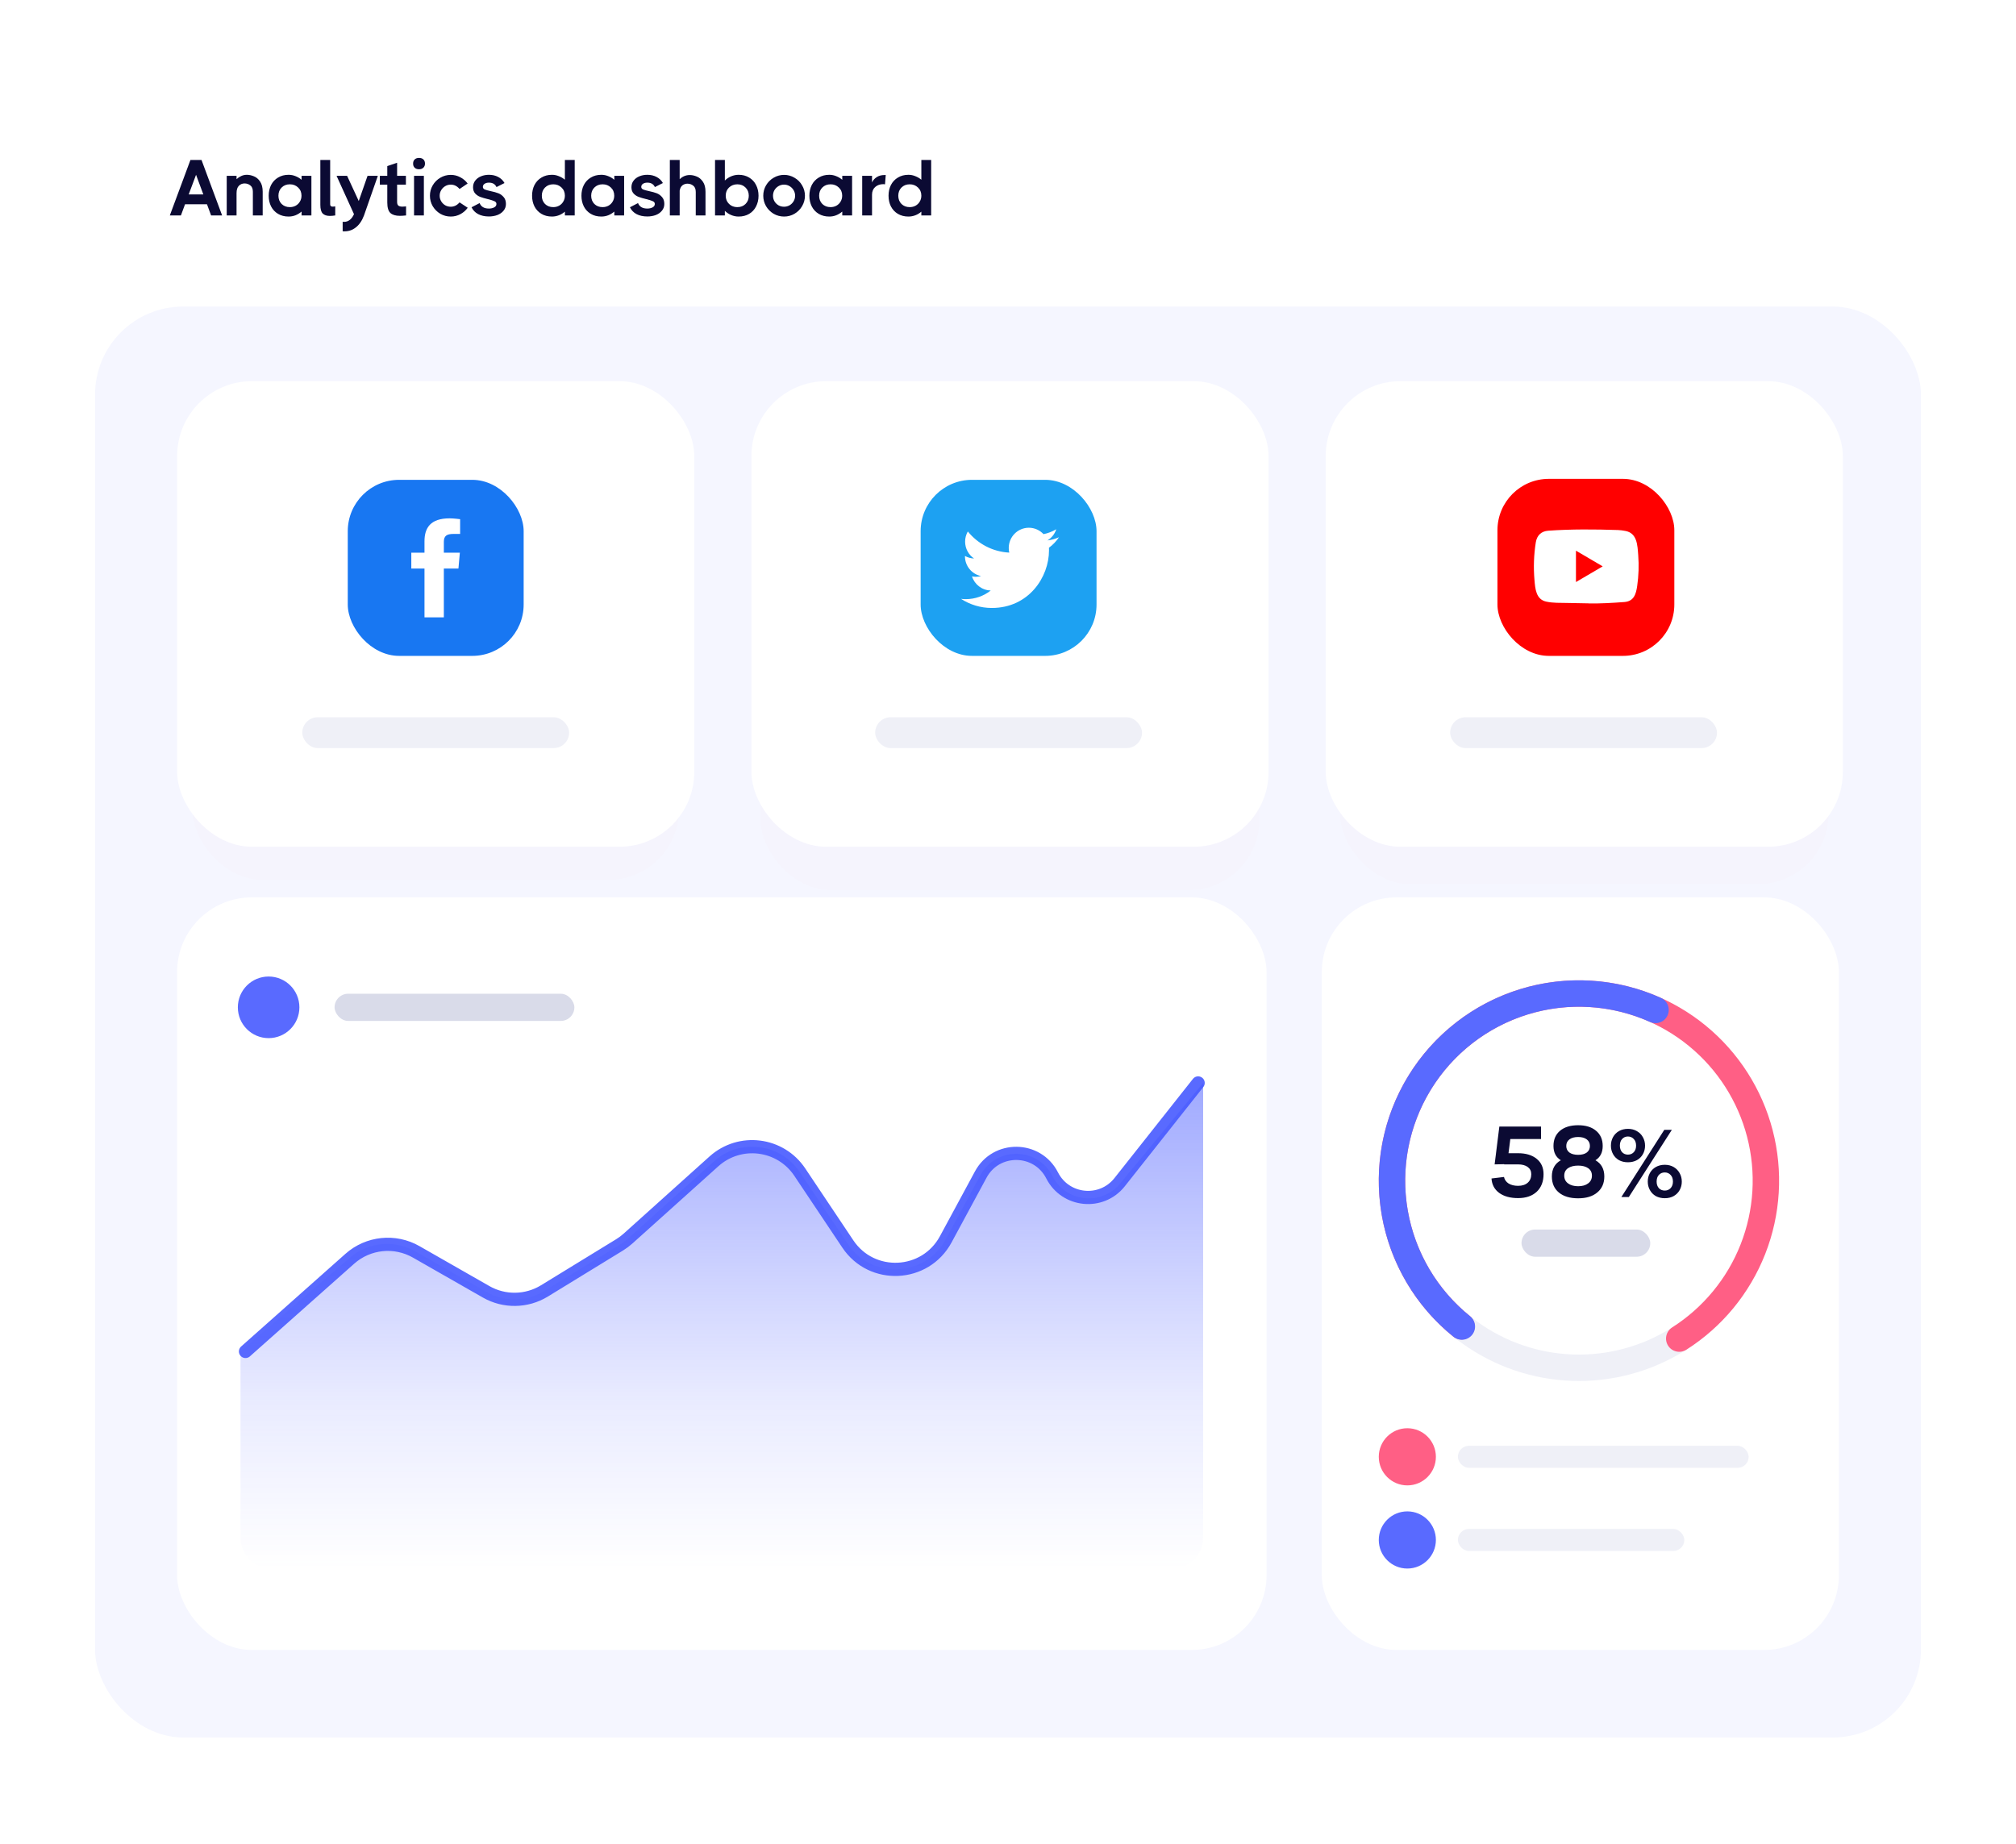 <svg width="458" height="419" viewBox="0 0 458 419" fill="none" xmlns="http://www.w3.org/2000/svg">
<rect x="13.605" y="14.29" width="432.213" height="391.099" rx="30" fill="#FF0000" fill-opacity="0.01"/>
<rect width="458" height="419" fill="white"/>
<rect x="21.6" y="69.65" width="414.801" height="325.13" rx="20" fill="#F5F6FF"/>
<path d="M50.462 48.951H47.959L47.023 46.413H42.038L41.102 48.951H38.581L43.261 36.351H45.782L50.462 48.951ZM44.539 39.717L42.865 44.181H46.196L44.539 39.717ZM56.08 39.717C56.608 39.717 57.142 39.831 57.681 40.059C58.233 40.275 58.702 40.671 59.086 41.247C59.481 41.823 59.679 42.597 59.679 43.569V48.951H57.447V43.569C57.447 42.897 57.255 42.417 56.871 42.129C56.499 41.829 56.062 41.679 55.557 41.679C55.053 41.679 54.621 41.859 54.261 42.219C53.913 42.567 53.739 43.131 53.739 43.911V48.951H51.508V39.951H53.739V40.707C54.063 40.407 54.423 40.167 54.819 39.987C55.215 39.807 55.636 39.717 56.08 39.717ZM68.513 39.951H70.745V48.951H68.513V48.069C68.093 48.429 67.631 48.711 67.127 48.915C66.635 49.107 66.113 49.203 65.561 49.203C64.649 49.203 63.851 48.999 63.167 48.591C62.483 48.183 61.955 47.619 61.583 46.899C61.223 46.179 61.043 45.369 61.043 44.469C61.043 43.569 61.223 42.759 61.583 42.039C61.955 41.319 62.483 40.755 63.167 40.347C63.851 39.927 64.649 39.717 65.561 39.717C66.113 39.717 66.635 39.819 67.127 40.023C67.631 40.215 68.093 40.491 68.513 40.851V39.951ZM65.849 47.061C66.341 47.061 66.785 46.953 67.181 46.737C67.589 46.509 67.907 46.197 68.135 45.801C68.375 45.405 68.495 44.955 68.495 44.451C68.495 43.695 68.237 43.077 67.721 42.597C67.217 42.117 66.593 41.877 65.849 41.877C65.093 41.877 64.469 42.123 63.977 42.615C63.497 43.095 63.257 43.713 63.257 44.469C63.257 45.225 63.497 45.849 63.977 46.341C64.469 46.821 65.093 47.061 65.849 47.061ZM75.009 46.413C75.009 46.605 75.057 46.743 75.153 46.827C75.249 46.911 75.399 46.953 75.603 46.953C75.759 46.953 75.945 46.935 76.161 46.899V48.951C75.717 49.023 75.303 49.059 74.919 49.059C74.223 49.059 73.689 48.879 73.317 48.519C72.957 48.147 72.777 47.493 72.777 46.557V36.351H75.009V46.413ZM83.499 39.951H85.84L82.689 48.969C82.222 50.205 81.573 51.129 80.746 51.741C79.93 52.365 78.963 52.635 77.847 52.551V50.391C77.919 50.403 78.028 50.409 78.171 50.409C79.132 50.409 79.882 49.827 80.421 48.663L76.462 39.951H78.856L81.501 45.675L83.499 39.951ZM90.217 45.873C90.217 46.281 90.313 46.563 90.505 46.719C90.697 46.875 91.003 46.953 91.423 46.953C91.675 46.953 91.951 46.935 92.251 46.899V48.951C91.687 49.011 91.219 49.041 90.847 49.041C89.887 49.041 89.167 48.825 88.687 48.393C88.219 47.949 87.985 47.157 87.985 46.017V41.949H86.293V39.951H87.985V37.737L90.217 36.981V39.951H92.215V41.949H90.217V45.873ZM95.198 38.457C94.778 38.457 94.448 38.343 94.209 38.115C93.969 37.887 93.849 37.575 93.849 37.179C93.849 36.771 93.969 36.453 94.209 36.225C94.448 35.997 94.778 35.883 95.198 35.883C95.618 35.883 95.948 35.997 96.189 36.225C96.428 36.453 96.549 36.771 96.549 37.179C96.549 37.563 96.422 37.875 96.171 38.115C95.93 38.343 95.606 38.457 95.198 38.457ZM94.064 48.951V39.951H96.296V48.951H94.064ZM106.259 47.205C105.815 47.817 105.257 48.303 104.585 48.663C103.913 49.023 103.187 49.203 102.407 49.203C101.555 49.203 100.763 48.993 100.031 48.573C99.311 48.141 98.735 47.565 98.303 46.845C97.883 46.113 97.673 45.321 97.673 44.469C97.673 43.617 97.883 42.831 98.303 42.111C98.735 41.379 99.311 40.803 100.031 40.383C100.763 39.951 101.555 39.735 102.407 39.735C103.175 39.735 103.895 39.915 104.567 40.275C105.239 40.623 105.797 41.097 106.241 41.697L104.405 42.939C103.841 42.279 103.175 41.949 102.407 41.949C101.951 41.949 101.531 42.063 101.147 42.291C100.763 42.519 100.457 42.825 100.229 43.209C100.001 43.593 99.887 44.013 99.887 44.469C99.887 44.925 100.001 45.345 100.229 45.729C100.457 46.113 100.763 46.419 101.147 46.647C101.531 46.863 101.951 46.971 102.407 46.971C103.175 46.971 103.841 46.641 104.405 45.981L106.259 47.205ZM109.701 42.471C109.701 42.723 109.839 42.915 110.115 43.047C110.403 43.167 110.853 43.293 111.465 43.425C112.161 43.569 112.743 43.731 113.211 43.911C113.679 44.091 114.081 44.379 114.417 44.775C114.765 45.159 114.939 45.681 114.939 46.341C114.939 46.929 114.759 47.439 114.399 47.871C114.051 48.303 113.583 48.633 112.995 48.861C112.407 49.077 111.765 49.185 111.069 49.185C110.121 49.185 109.305 49.005 108.621 48.645C107.949 48.285 107.451 47.769 107.127 47.097L108.963 46.143C109.287 46.971 109.989 47.385 111.069 47.385C111.537 47.385 111.939 47.295 112.275 47.115C112.611 46.935 112.779 46.677 112.779 46.341C112.779 46.053 112.623 45.843 112.311 45.711C112.011 45.567 111.519 45.411 110.835 45.243C110.127 45.075 109.551 44.907 109.107 44.739C108.663 44.571 108.279 44.313 107.955 43.965C107.631 43.605 107.469 43.131 107.469 42.543C107.469 41.967 107.631 41.469 107.955 41.049C108.279 40.617 108.717 40.287 109.269 40.059C109.821 39.831 110.427 39.717 111.087 39.717C111.867 39.717 112.563 39.879 113.175 40.203C113.799 40.527 114.279 40.989 114.615 41.589L112.797 42.507C112.485 41.835 111.915 41.499 111.087 41.499C110.667 41.499 110.331 41.589 110.079 41.769C109.827 41.937 109.701 42.171 109.701 42.471ZM128.331 36.351H130.563V48.951H128.331V48.087C127.923 48.447 127.467 48.723 126.963 48.915C126.459 49.107 125.937 49.203 125.397 49.203C124.485 49.203 123.687 48.999 123.003 48.591C122.319 48.183 121.791 47.619 121.419 46.899C121.059 46.179 120.879 45.369 120.879 44.469C120.879 43.569 121.059 42.759 121.419 42.039C121.791 41.319 122.319 40.755 123.003 40.347C123.687 39.927 124.485 39.717 125.397 39.717C125.937 39.717 126.453 39.819 126.945 40.023C127.449 40.215 127.911 40.485 128.331 40.833V36.351ZM125.685 47.061C126.177 47.061 126.621 46.953 127.017 46.737C127.425 46.509 127.743 46.197 127.971 45.801C128.211 45.405 128.331 44.955 128.331 44.451C128.331 43.695 128.073 43.077 127.557 42.597C127.053 42.117 126.429 41.877 125.685 41.877C124.929 41.877 124.305 42.123 123.813 42.615C123.333 43.095 123.093 43.713 123.093 44.469C123.093 45.225 123.333 45.849 123.813 46.341C124.305 46.821 124.929 47.061 125.685 47.061ZM139.563 39.951H141.795V48.951H139.563V48.069C139.143 48.429 138.681 48.711 138.177 48.915C137.685 49.107 137.163 49.203 136.611 49.203C135.699 49.203 134.901 48.999 134.217 48.591C133.533 48.183 133.005 47.619 132.633 46.899C132.273 46.179 132.093 45.369 132.093 44.469C132.093 43.569 132.273 42.759 132.633 42.039C133.005 41.319 133.533 40.755 134.217 40.347C134.901 39.927 135.699 39.717 136.611 39.717C137.163 39.717 137.685 39.819 138.177 40.023C138.681 40.215 139.143 40.491 139.563 40.851V39.951ZM136.899 47.061C137.391 47.061 137.835 46.953 138.231 46.737C138.639 46.509 138.957 46.197 139.185 45.801C139.425 45.405 139.545 44.955 139.545 44.451C139.545 43.695 139.287 43.077 138.771 42.597C138.267 42.117 137.643 41.877 136.899 41.877C136.143 41.877 135.519 42.123 135.027 42.615C134.547 43.095 134.307 43.713 134.307 44.469C134.307 45.225 134.547 45.849 135.027 46.341C135.519 46.821 136.143 47.061 136.899 47.061ZM145.684 42.471C145.684 42.723 145.822 42.915 146.098 43.047C146.386 43.167 146.836 43.293 147.448 43.425C148.144 43.569 148.726 43.731 149.194 43.911C149.662 44.091 150.064 44.379 150.4 44.775C150.748 45.159 150.922 45.681 150.922 46.341C150.922 46.929 150.742 47.439 150.382 47.871C150.034 48.303 149.566 48.633 148.978 48.861C148.39 49.077 147.748 49.185 147.052 49.185C146.104 49.185 145.288 49.005 144.604 48.645C143.932 48.285 143.434 47.769 143.11 47.097L144.946 46.143C145.27 46.971 145.972 47.385 147.052 47.385C147.52 47.385 147.922 47.295 148.258 47.115C148.594 46.935 148.762 46.677 148.762 46.341C148.762 46.053 148.606 45.843 148.294 45.711C147.994 45.567 147.502 45.411 146.818 45.243C146.11 45.075 145.534 44.907 145.09 44.739C144.646 44.571 144.262 44.313 143.938 43.965C143.614 43.605 143.452 43.131 143.452 42.543C143.452 41.967 143.614 41.469 143.938 41.049C144.262 40.617 144.7 40.287 145.252 40.059C145.804 39.831 146.41 39.717 147.07 39.717C147.85 39.717 148.546 39.879 149.158 40.203C149.782 40.527 150.262 40.989 150.598 41.589L148.78 42.507C148.468 41.835 147.898 41.499 147.07 41.499C146.65 41.499 146.314 41.589 146.062 41.769C145.81 41.937 145.684 42.171 145.684 42.471ZM160.277 48.951H158.063V43.623C158.063 42.951 157.871 42.471 157.487 42.183C157.115 41.883 156.671 41.733 156.155 41.733C155.747 41.733 155.375 41.859 155.039 42.111C154.715 42.363 154.505 42.765 154.409 43.317V48.951H152.177V36.351H154.409V40.707C154.709 40.419 155.051 40.191 155.435 40.023C155.831 39.855 156.251 39.771 156.695 39.771C157.223 39.771 157.757 39.885 158.297 40.113C158.837 40.329 159.299 40.719 159.683 41.283C160.079 41.847 160.277 42.609 160.277 43.569V48.951ZM167.807 39.717C168.719 39.717 169.517 39.927 170.201 40.347C170.885 40.755 171.407 41.319 171.767 42.039C172.139 42.759 172.325 43.569 172.325 44.469C172.325 45.369 172.139 46.179 171.767 46.899C171.407 47.619 170.885 48.183 170.201 48.591C169.517 48.999 168.719 49.203 167.807 49.203C167.219 49.203 166.655 49.089 166.115 48.861C165.575 48.633 165.095 48.315 164.675 47.907V48.951H162.443V36.351H164.675V41.013C165.095 40.605 165.575 40.287 166.115 40.059C166.667 39.831 167.231 39.717 167.807 39.717ZM167.519 47.061C168.275 47.061 168.893 46.821 169.373 46.341C169.865 45.849 170.111 45.225 170.111 44.469C170.111 43.713 169.865 43.095 169.373 42.615C168.893 42.123 168.275 41.877 167.519 41.877C166.775 41.877 166.145 42.117 165.629 42.597C165.125 43.077 164.873 43.695 164.873 44.451C164.873 44.955 164.987 45.405 165.215 45.801C165.455 46.197 165.773 46.509 166.169 46.737C166.577 46.953 167.027 47.061 167.519 47.061ZM178.134 49.203C177.282 49.203 176.49 48.993 175.758 48.573C175.038 48.141 174.462 47.565 174.03 46.845C173.61 46.113 173.4 45.321 173.4 44.469C173.4 43.617 173.61 42.831 174.03 42.111C174.462 41.379 175.038 40.803 175.758 40.383C176.49 39.951 177.282 39.735 178.134 39.735C178.986 39.735 179.772 39.951 180.492 40.383C181.224 40.803 181.8 41.379 182.22 42.111C182.652 42.831 182.868 43.617 182.868 44.469C182.868 45.321 182.652 46.113 182.22 46.845C181.8 47.565 181.224 48.141 180.492 48.573C179.772 48.993 178.986 49.203 178.134 49.203ZM178.116 46.971C178.572 46.971 178.992 46.863 179.376 46.647C179.76 46.419 180.066 46.113 180.294 45.729C180.522 45.345 180.636 44.925 180.636 44.469C180.636 44.013 180.522 43.593 180.294 43.209C180.066 42.825 179.76 42.519 179.376 42.291C178.992 42.063 178.572 41.949 178.116 41.949C177.66 41.949 177.24 42.063 176.856 42.291C176.472 42.519 176.166 42.825 175.938 43.209C175.722 43.593 175.614 44.013 175.614 44.469C175.614 44.925 175.722 45.345 175.938 45.729C176.166 46.113 176.472 46.419 176.856 46.647C177.24 46.863 177.66 46.971 178.116 46.971ZM191.349 39.951H193.581V48.951H191.349V48.069C190.929 48.429 190.467 48.711 189.963 48.915C189.471 49.107 188.949 49.203 188.397 49.203C187.485 49.203 186.687 48.999 186.003 48.591C185.319 48.183 184.791 47.619 184.419 46.899C184.059 46.179 183.879 45.369 183.879 44.469C183.879 43.569 184.059 42.759 184.419 42.039C184.791 41.319 185.319 40.755 186.003 40.347C186.687 39.927 187.485 39.717 188.397 39.717C188.949 39.717 189.471 39.819 189.963 40.023C190.467 40.215 190.929 40.491 191.349 40.851V39.951ZM188.685 47.061C189.177 47.061 189.621 46.953 190.017 46.737C190.425 46.509 190.743 46.197 190.971 45.801C191.211 45.405 191.331 44.955 191.331 44.451C191.331 43.695 191.073 43.077 190.557 42.597C190.053 42.117 189.429 41.877 188.685 41.877C187.929 41.877 187.305 42.123 186.813 42.615C186.333 43.095 186.093 43.713 186.093 44.469C186.093 45.225 186.333 45.849 186.813 46.341C187.305 46.821 187.929 47.061 188.685 47.061ZM201.223 39.771L201.061 41.877C200.989 41.853 200.863 41.841 200.683 41.841C199.939 41.841 199.321 42.057 198.829 42.489C198.349 42.921 198.109 43.509 198.109 44.253V48.951H195.877V39.951H198.109V41.463C198.313 40.983 198.661 40.581 199.153 40.257C199.645 39.933 200.239 39.771 200.935 39.771H201.223ZM209.313 36.351H211.545V48.951H209.313V48.087C208.905 48.447 208.449 48.723 207.945 48.915C207.441 49.107 206.919 49.203 206.379 49.203C205.467 49.203 204.669 48.999 203.985 48.591C203.301 48.183 202.773 47.619 202.401 46.899C202.041 46.179 201.861 45.369 201.861 44.469C201.861 43.569 202.041 42.759 202.401 42.039C202.773 41.319 203.301 40.755 203.985 40.347C204.669 39.927 205.467 39.717 206.379 39.717C206.919 39.717 207.435 39.819 207.927 40.023C208.431 40.215 208.893 40.485 209.313 40.833V36.351ZM206.667 47.061C207.159 47.061 207.603 46.953 207.999 46.737C208.407 46.509 208.725 46.197 208.953 45.801C209.193 45.405 209.313 44.955 209.313 44.451C209.313 43.695 209.055 43.077 208.539 42.597C208.035 42.117 207.411 41.877 206.667 41.877C205.911 41.877 205.287 42.123 204.795 42.615C204.315 43.095 204.075 43.713 204.075 44.469C204.075 45.225 204.315 45.849 204.795 46.341C205.287 46.821 205.911 47.061 206.667 47.061Z" fill="#0B0A33"/>
<g filter="url(#filter0_d)">
<rect x="43.715" y="91.07" width="110.539" height="96.856" rx="16" fill="#FF0000" fill-opacity="0.01"/>
</g>
<rect x="40.244" y="86.605" width="117.481" height="105.786" rx="17" fill="white"/>
<rect x="68.674" y="162.972" width="60.62" height="7" rx="3.5" fill="#EFF0F7"/>
<rect x="79.006" y="109.023" width="39.96" height="40" rx="11.671" fill="#1877F2"/>
<path d="M100.834 140.273H96.437V129.182H93.441V125.572H96.437V123.002C96.437 119.958 97.762 117.774 102.147 117.774C103.075 117.774 104.531 117.963 104.531 117.963V121.316H103.001C101.443 121.316 100.835 121.795 100.835 123.121V125.572H104.472L104.149 129.182H100.834L100.834 140.273Z" fill="white"/>
<g filter="url(#filter1_d)">
<rect x="304.438" y="90.103" width="110.971" height="98.788" rx="16" fill="#FF0000" fill-opacity="0.01"/>
</g>
<rect x="301.182" y="86.605" width="117.481" height="105.786" rx="17" fill="white"/>
<rect x="340.195" y="108.799" width="40.184" height="40.224" rx="11.676" fill="#FF0000"/>
<path d="M360.899 137.09L356.017 136.999C354.437 136.967 352.852 137.031 351.303 136.701C348.945 136.209 348.778 133.797 348.604 131.774C348.363 128.93 348.456 126.034 348.91 123.213C349.167 121.631 350.176 120.686 351.738 120.583C357.008 120.21 362.313 120.255 367.571 120.429C368.127 120.445 368.686 120.532 369.234 120.631C371.937 121.115 372.003 123.848 372.178 126.149C372.353 128.474 372.279 130.811 371.945 133.119C371.677 135.031 371.164 136.634 369.001 136.789C366.29 136.991 363.641 137.154 360.922 137.102C360.923 137.09 360.907 137.09 360.899 137.09ZM358.029 132.25C360.072 131.052 362.076 129.874 364.107 128.684C362.06 127.486 360.06 126.308 358.029 125.117V132.25Z" fill="white"/>
<rect x="329.451" y="162.972" width="60.62" height="7" rx="3.5" fill="#EFF0F7"/>
<g filter="url(#filter2_d)">
<rect x="172.795" y="88.754" width="113.319" height="101.487" rx="16" fill="#FF0000" fill-opacity="0.01"/>
</g>
<rect x="170.713" y="86.605" width="117.481" height="105.786" rx="17" fill="white"/>
<rect x="198.824" y="162.972" width="60.62" height="7" rx="3.5" fill="#EFF0F7"/>
<rect x="209.154" y="109.023" width="39.96" height="40" rx="11.671" fill="#1DA1F2"/>
<path d="M225.325 138.137C233.723 138.137 238.316 131.125 238.316 125.045C238.316 124.846 238.312 124.648 238.303 124.45C239.197 123.799 239.968 122.992 240.581 122.068C239.763 122.434 238.882 122.681 237.959 122.792C238.901 122.222 239.625 121.321 239.967 120.247C239.07 120.783 238.09 121.161 237.067 121.364C236.234 120.47 235.048 119.91 233.734 119.91C231.213 119.91 229.168 121.971 229.168 124.511C229.168 124.872 229.208 125.223 229.287 125.56C225.492 125.368 222.127 123.537 219.875 120.753C219.469 121.455 219.256 122.253 219.257 123.065C219.257 124.662 220.063 126.071 221.288 126.895C220.563 126.873 219.854 126.676 219.221 126.32C219.22 126.339 219.22 126.358 219.22 126.379C219.22 128.607 220.794 130.467 222.883 130.889C222.491 130.997 222.086 131.051 221.679 131.051C221.385 131.051 221.099 131.022 220.821 130.968C221.402 132.796 223.088 134.127 225.086 134.164C223.523 135.398 221.555 136.133 219.415 136.133C219.051 136.134 218.688 136.112 218.326 136.07C220.347 137.375 222.746 138.137 225.325 138.137" fill="white"/>
<rect x="40.228" y="203.89" width="247.511" height="171" rx="17" fill="white"/>
<path d="M55.773 307.065L79.469 286.008C83.639 282.302 89.709 281.67 94.553 284.437L110.441 293.514C114.561 295.867 119.636 295.789 123.682 293.311L140.761 282.846C141.435 282.433 142.07 281.959 142.659 281.431L162.199 263.872C168.087 258.582 177.296 259.737 181.695 266.317L192.609 282.641C198.052 290.782 210.199 290.21 214.854 281.595L222.812 266.865C226.321 260.371 235.68 260.488 239.025 267.069V267.069C242.049 273.02 250.221 273.836 254.363 268.601L272.196 246.058" stroke="#596AFF" stroke-width="3" stroke-linecap="round"/>
<path d="M79.492 285.766L54.637 307.065V349.391C54.637 353.257 57.771 356.391 61.637 356.391H266.331C270.197 356.391 273.331 353.257 273.331 349.391V246.058L254.477 268.919C250.239 274.058 242.121 273.163 239.103 267.225C235.725 260.578 226.273 260.46 222.728 267.019L214.853 281.595C210.199 290.21 198.051 290.782 192.609 282.641L181.694 266.317C177.295 259.737 168.086 258.582 162.198 263.872L142.658 281.431C142.07 281.959 141.435 282.433 140.761 282.846L123.681 293.311C119.635 295.789 114.56 295.867 110.441 293.514L94.4 284.35C89.63 281.625 83.663 282.192 79.492 285.766Z" fill="url(#paint0_linear)"/>
<rect x="76.012" y="225.787" width="54.475" height="6.179" rx="3.09" fill="#D9DBE9"/>
<rect x="300.287" y="203.89" width="117.481" height="171" rx="17" fill="white"/>
<rect x="331.205" y="328.504" width="66.061" height="5" rx="2.5" fill="#EFF0F7"/>
<ellipse cx="319.722" cy="331.004" rx="6.487" ry="6.494" fill="#FF5F85"/>
<rect x="331.205" y="347.396" width="51.441" height="5" rx="2.5" fill="#EFF0F7"/>
<ellipse cx="319.722" cy="349.897" rx="6.487" ry="6.494" fill="#596AFF"/>
<path d="M344.88 262.023C346.664 262.023 348.075 262.45 349.112 263.304C350.148 264.143 350.667 265.301 350.667 266.781C350.667 268.473 350.148 269.807 349.112 270.783C348.075 271.744 346.664 272.224 344.88 272.224C343.096 272.224 341.663 271.828 340.58 271.035C339.513 270.242 338.933 269.152 338.842 267.764L341.678 267.421C341.815 268.046 342.166 268.542 342.73 268.908C343.31 269.258 344.026 269.434 344.88 269.434C345.81 269.434 346.542 269.197 347.076 268.725C347.61 268.252 347.876 267.604 347.876 266.781C347.876 266.094 347.61 265.553 347.076 265.157C346.542 264.76 345.81 264.562 344.88 264.562H341.724V264.516L339.551 264.562L340.626 255.962H350.095V258.798H343.119L342.707 262.023H344.88ZM362.46 263.624C363.802 264.387 364.473 265.614 364.473 267.307C364.473 268.847 363.939 270.059 362.871 270.943C361.819 271.828 360.371 272.27 358.526 272.27C356.665 272.27 355.201 271.828 354.134 270.943C353.082 270.059 352.556 268.847 352.556 267.307C352.556 265.614 353.234 264.387 354.592 263.624C353.478 262.938 352.922 261.855 352.922 260.376C352.922 258.912 353.417 257.761 354.409 256.922C355.415 256.084 356.787 255.664 358.526 255.664C360.249 255.664 361.606 256.084 362.597 256.922C363.603 257.761 364.107 258.912 364.107 260.376C364.107 261.855 363.558 262.938 362.46 263.624ZM358.526 258.341C357.687 258.341 357.024 258.524 356.536 258.889C356.063 259.255 355.827 259.751 355.827 260.376C355.827 261.001 356.063 261.497 356.536 261.863C357.024 262.214 357.687 262.389 358.526 262.389C359.364 262.389 360.02 262.214 360.493 261.863C360.965 261.497 361.202 261.001 361.202 260.376C361.202 259.751 360.965 259.255 360.493 258.889C360.02 258.524 359.364 258.341 358.526 258.341ZM358.526 269.525C359.471 269.525 360.226 269.312 360.79 268.885C361.369 268.458 361.659 267.871 361.659 267.124C361.659 266.392 361.377 265.828 360.813 265.431C360.249 265.035 359.486 264.836 358.526 264.836C357.565 264.836 356.795 265.035 356.216 265.431C355.651 265.828 355.369 266.392 355.369 267.124C355.369 267.871 355.659 268.458 356.238 268.885C356.818 269.312 357.58 269.525 358.526 269.525ZM369.838 264.082C369.076 264.082 368.397 263.921 367.803 263.601C367.223 263.266 366.773 262.808 366.453 262.229C366.133 261.649 365.973 261.009 365.973 260.308C365.973 259.591 366.133 258.943 366.453 258.363C366.773 257.784 367.223 257.327 367.803 256.991C368.397 256.656 369.076 256.488 369.838 256.488C370.601 256.488 371.272 256.656 371.851 256.991C372.446 257.327 372.903 257.784 373.223 258.363C373.559 258.943 373.727 259.591 373.727 260.308C373.727 261.009 373.566 261.649 373.246 262.229C372.926 262.808 372.469 263.266 371.874 263.601C371.279 263.921 370.601 264.082 369.838 264.082ZM370.044 271.973H368.351L378.095 256.717H379.811L370.044 271.973ZM369.838 262.343C370.372 262.343 370.814 262.16 371.165 261.794C371.516 261.413 371.691 260.918 371.691 260.308C371.691 259.667 371.516 259.164 371.165 258.798C370.814 258.417 370.372 258.226 369.838 258.226C369.304 258.226 368.862 258.417 368.512 258.798C368.176 259.164 368.008 259.667 368.008 260.308C368.008 260.918 368.176 261.413 368.512 261.794C368.862 262.16 369.304 262.343 369.838 262.343ZM378.21 272.247C377.447 272.247 376.769 272.087 376.174 271.767C375.594 271.431 375.145 270.974 374.824 270.394C374.504 269.815 374.344 269.175 374.344 268.473C374.344 267.756 374.504 267.108 374.824 266.529C375.145 265.95 375.594 265.492 376.174 265.157C376.769 264.821 377.447 264.653 378.21 264.653C378.972 264.653 379.643 264.821 380.222 265.157C380.802 265.492 381.252 265.95 381.572 266.529C381.907 267.108 382.075 267.756 382.075 268.473C382.075 269.175 381.915 269.815 381.595 270.394C381.275 270.974 380.817 271.431 380.222 271.767C379.643 272.087 378.972 272.247 378.21 272.247ZM378.21 270.509C378.743 270.509 379.185 270.326 379.536 269.96C379.887 269.579 380.062 269.083 380.062 268.473C380.062 267.833 379.887 267.329 379.536 266.964C379.185 266.582 378.743 266.392 378.21 266.392C377.661 266.392 377.211 266.582 376.86 266.964C376.525 267.329 376.357 267.833 376.357 268.473C376.357 269.083 376.525 269.579 376.86 269.96C377.211 270.326 377.661 270.509 378.21 270.509Z" fill="#0B0A33"/>
<rect x="345.66" y="279.364" width="29.252" height="6.179" rx="3.09" fill="#D9DBE9"/>
<path d="M393.516 292.624C388.702 299.516 381.955 304.824 374.128 307.876C366.301 310.929 357.746 311.59 349.544 309.776C341.342 307.962 333.861 303.753 328.047 297.682C322.234 291.612 318.349 283.951 316.885 275.67" stroke="#EFF0F7" stroke-width="6"/>
<path d="M332.032 301.345C325.036 295.692 320.012 287.963 317.684 279.27C315.355 270.576 315.842 261.368 319.075 252.969C322.308 244.571 328.119 237.416 335.672 232.535C343.225 227.654 352.13 225.298 361.105 225.806C370.08 226.314 378.663 229.659 385.618 235.361C392.574 241.063 397.543 248.828 399.81 257.537C402.077 266.247 401.524 275.452 398.232 283.828C394.94 292.203 389.078 299.316 381.491 304.143" stroke="#FF5F85" stroke-width="6" stroke-linecap="round"/>
<path d="M332.107 301.406C324.054 294.929 318.634 285.735 316.863 275.546C315.092 265.356 317.092 254.87 322.488 246.051C327.883 237.231 336.304 230.683 346.174 227.632C356.044 224.58 366.687 225.234 376.11 229.471" stroke="#596AFF" stroke-width="6" stroke-linecap="round"/>
<ellipse cx="61.026" cy="228.876" rx="6.993" ry="7" fill="#596AFF"/>
<defs>
<filter id="filter0_d" x="16.715" y="76.07" width="164.539" height="150.856" filterUnits="userSpaceOnUse" color-interpolation-filters="sRGB">
<feFlood flood-opacity="0" result="BackgroundImageFix"/>
<feColorMatrix in="SourceAlpha" type="matrix" values="0 0 0 0 0 0 0 0 0 0 0 0 0 0 0 0 0 0 127 0" result="hardAlpha"/>
<feOffset dy="12"/>
<feGaussianBlur stdDeviation="13.5"/>
<feColorMatrix type="matrix" values="0 0 0 0 0.042 0 0 0 0 0.039 0 0 0 0 0.199 0 0 0 0.04 0"/>
<feBlend mode="normal" in2="BackgroundImageFix" result="effect1_dropShadow"/>
<feBlend mode="normal" in="SourceGraphic" in2="effect1_dropShadow" result="shape"/>
</filter>
<filter id="filter1_d" x="277.438" y="75.103" width="164.971" height="152.788" filterUnits="userSpaceOnUse" color-interpolation-filters="sRGB">
<feFlood flood-opacity="0" result="BackgroundImageFix"/>
<feColorMatrix in="SourceAlpha" type="matrix" values="0 0 0 0 0 0 0 0 0 0 0 0 0 0 0 0 0 0 127 0" result="hardAlpha"/>
<feOffset dy="12"/>
<feGaussianBlur stdDeviation="13.5"/>
<feColorMatrix type="matrix" values="0 0 0 0 0.042 0 0 0 0 0.039 0 0 0 0 0.199 0 0 0 0.04 0"/>
<feBlend mode="normal" in2="BackgroundImageFix" result="effect1_dropShadow"/>
<feBlend mode="normal" in="SourceGraphic" in2="effect1_dropShadow" result="shape"/>
</filter>
<filter id="filter2_d" x="145.795" y="73.754" width="167.319" height="155.487" filterUnits="userSpaceOnUse" color-interpolation-filters="sRGB">
<feFlood flood-opacity="0" result="BackgroundImageFix"/>
<feColorMatrix in="SourceAlpha" type="matrix" values="0 0 0 0 0 0 0 0 0 0 0 0 0 0 0 0 0 0 127 0" result="hardAlpha"/>
<feOffset dy="12"/>
<feGaussianBlur stdDeviation="13.5"/>
<feColorMatrix type="matrix" values="0 0 0 0 0.042 0 0 0 0 0.039 0 0 0 0 0.199 0 0 0 0.04 0"/>
<feBlend mode="normal" in2="BackgroundImageFix" result="effect1_dropShadow"/>
<feBlend mode="normal" in="SourceGraphic" in2="effect1_dropShadow" result="shape"/>
</filter>
<linearGradient id="paint0_linear" x1="163.984" y1="246.058" x2="163.984" y2="356.391" gradientUnits="userSpaceOnUse">
<stop stop-color="#4457FF" stop-opacity="0.51"/>
<stop offset="0.646" stop-color="#5162FF" stop-opacity="0.13"/>
<stop offset="1" stop-color="#596AFF" stop-opacity="0"/>
</linearGradient>
</defs>
</svg>
